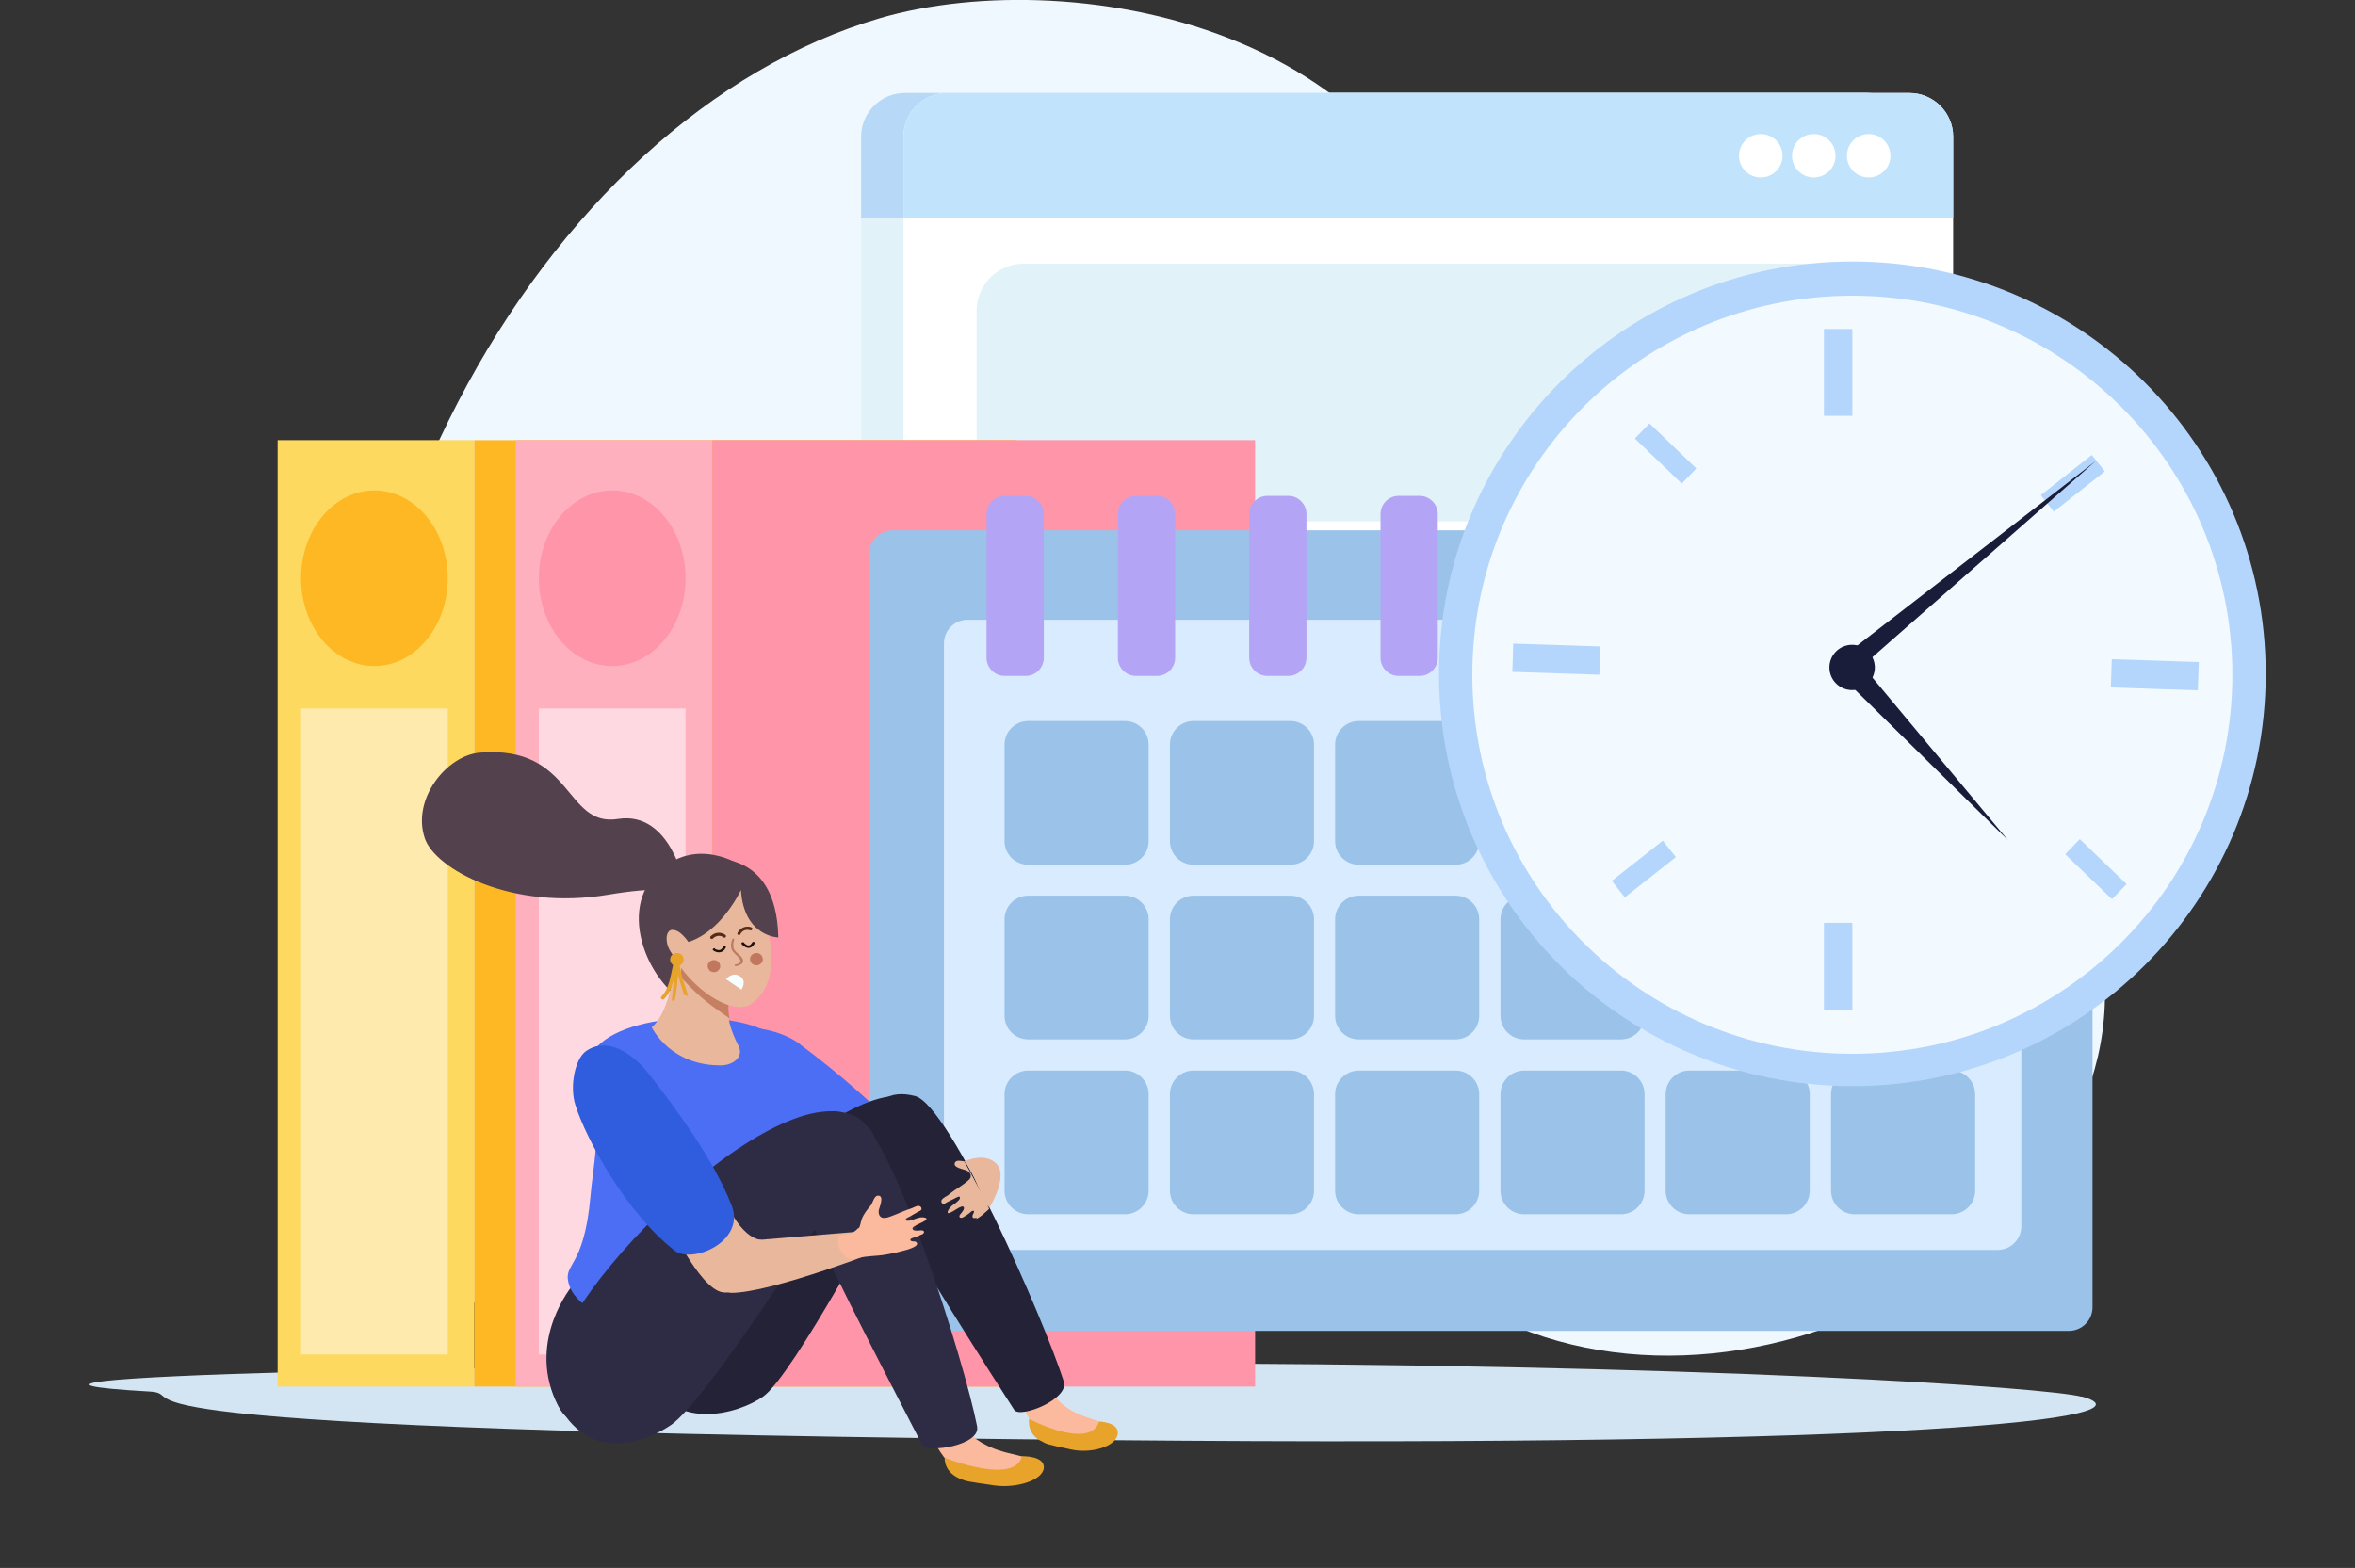 <svg width="488" height="325" viewBox="0 0 488 325" fill="none" xmlns="http://www.w3.org/2000/svg">
<rect x="0" y="0" width="488" height="325" fill="#333333" stroke="none"/>
<g clip-path="url(#clip0_230_35102)">
<path d="M308.87 272.581C247.481 241.762 237.283 254.579 186.093 281.289C130.588 310.25 80.183 265.928 73.612 228.309C54.833 121.027 112.789 24.117 182.366 3.766C222.426 -7.926 300.24 5.283 306.026 75.434C308.625 107.33 294.699 136.388 329.169 148.423C364.816 160.848 419.193 132.083 434.393 192.059C449.446 251.448 366.287 301.444 308.919 272.581H308.87Z" fill="#F0F8FF"/>
<path d="M187.515 19.274H386.88C391.882 19.274 395.951 23.334 395.951 28.324V153.07C395.951 158.06 391.882 162.12 386.88 162.12H187.515C182.513 162.12 178.444 158.06 178.444 153.07V28.324C178.444 23.334 182.513 19.274 187.515 19.274Z" fill="#E1F3F9"/>
<path d="M187.515 19.274H386.88C391.882 19.274 395.951 23.334 395.951 28.324V45.153H178.444V28.324C178.444 23.334 182.513 19.274 187.515 19.274Z" fill="#B7D9F7"/>
<path d="M373.936 32.287C373.936 34.782 375.946 36.787 378.447 36.787C380.948 36.787 382.958 34.782 382.958 32.287C382.958 29.792 380.948 27.786 378.447 27.786C375.946 27.786 373.936 29.792 373.936 32.287Z" fill="white"/>
<path d="M362.56 32.287C362.56 34.782 364.571 36.787 367.071 36.787C369.572 36.787 371.582 34.782 371.582 32.287C371.582 29.792 369.572 27.786 367.071 27.786C364.571 27.786 362.56 29.792 362.56 32.287Z" fill="white"/>
<path d="M351.577 32.287C351.577 34.782 353.587 36.787 356.088 36.787C358.589 36.787 360.599 34.782 360.599 32.287C360.599 29.792 358.589 27.786 356.088 27.786C353.587 27.786 351.577 29.792 351.577 32.287Z" fill="white"/>
<path d="M196.291 19.274H395.657C400.658 19.274 404.728 23.334 404.728 28.324V153.07C404.728 158.06 400.658 162.12 395.657 162.12H196.291C191.29 162.12 187.22 158.06 187.22 153.07V28.324C187.22 23.334 191.29 19.274 196.291 19.274Z" fill="white"/>
<path d="M196.291 19.274H395.657C400.658 19.274 404.728 23.334 404.728 28.324V45.153H187.22V28.324C187.22 23.334 191.29 19.274 196.291 19.274Z" fill="#C1E3FB"/>
<path d="M382.713 32.287C382.713 34.782 384.723 36.787 387.224 36.787C389.724 36.787 391.735 34.782 391.735 32.287C391.735 29.792 389.724 27.786 387.224 27.786C384.723 27.786 382.713 29.792 382.713 32.287Z" fill="white"/>
<path d="M371.337 32.287C371.337 34.782 373.347 36.787 375.848 36.787C378.349 36.787 380.359 34.782 380.359 32.287C380.359 29.792 378.349 27.786 375.848 27.786C373.347 27.786 371.337 29.792 371.337 32.287Z" fill="white"/>
<path d="M360.354 32.287C360.354 34.782 362.364 36.787 364.865 36.787C367.366 36.787 369.376 34.782 369.376 32.287C369.376 29.792 367.366 27.786 364.865 27.786C362.364 27.786 360.354 29.792 360.354 32.287Z" fill="white"/>
<path d="M378.055 54.643H212.178C206.762 54.643 202.371 59.024 202.371 64.427V98.28C202.371 103.683 206.762 108.064 212.178 108.064H378.055C383.471 108.064 387.861 103.683 387.861 98.28V64.427C387.861 59.024 383.471 54.643 378.055 54.643Z" fill="#E1F3F9"/>
<path d="M386.341 114.277H202.371V119.413H386.341V114.277Z" fill="#A9D1EA"/>
<path d="M386.341 126.262H202.371V131.399H386.341V126.262Z" fill="#A9D1EA"/>
<path d="M431.353 289.459C447.926 293.96 396.54 300.026 230.075 298.509C4.183 296.454 41.153 289.019 31.003 288.432C-21.216 285.447 99.354 282.561 227.77 282.561C356.186 282.561 424.782 287.698 431.353 289.508V289.459Z" fill="#D3E5F2"/>
<path d="M98.276 91.235H57.53V287.404H98.276V91.235Z" fill="#FDD95F"/>
<path d="M210.756 91.235H98.276V287.404H210.756V91.235Z" fill="#FEB824"/>
<path d="M92.784 119.853C92.784 129.882 85.969 138.052 77.584 138.052C69.2 138.052 62.384 129.931 62.384 119.853C62.384 109.776 69.2 101.655 77.584 101.655C85.969 101.655 92.784 109.776 92.784 119.853Z" fill="#FEB824"/>
<path d="M92.784 146.857H62.384V280.751H92.784V146.857Z" fill="#FFEAAE"/>
<path d="M147.602 91.235H106.856V287.404H147.602V91.235Z" fill="#FEB0BE"/>
<path d="M260.083 91.235H147.602V287.404H260.083V91.235Z" fill="#FF95A9"/>
<path d="M142.062 119.853C142.062 129.882 135.246 138.052 126.862 138.052C118.477 138.052 111.662 129.931 111.662 119.853C111.662 109.776 118.477 101.655 126.862 101.655C135.246 101.655 142.062 109.776 142.062 119.853Z" fill="#FF95A9"/>
<path d="M142.062 146.857H111.662V280.751H142.062V146.857Z" fill="#FFD9E1"/>
<path d="M428.705 109.923H184.965C182.257 109.923 180.062 112.113 180.062 114.815V270.967C180.062 273.669 182.257 275.859 184.965 275.859H428.705C431.413 275.859 433.608 273.669 433.608 270.967V114.815C433.608 112.113 431.413 109.923 428.705 109.923Z" fill="#9BC3EA"/>
<path d="M413.946 128.463H200.508C197.8 128.463 195.605 130.654 195.605 133.355V254.188C195.605 256.889 197.8 259.08 200.508 259.08H413.946C416.654 259.08 418.85 256.889 418.85 254.188V133.355C418.85 130.654 416.654 128.463 413.946 128.463Z" fill="#D9ECFF"/>
<path d="M212.521 102.78H208.206C206.121 102.78 204.431 104.467 204.431 106.547V136.339C204.431 138.42 206.121 140.106 208.206 140.106H212.521C214.606 140.106 216.297 138.42 216.297 136.339V106.547C216.297 104.467 214.606 102.78 212.521 102.78Z" fill="#B4A4F5"/>
<path d="M239.734 102.78H235.419C233.334 102.78 231.644 104.467 231.644 106.547V136.339C231.644 138.42 233.334 140.106 235.419 140.106H239.734C241.819 140.106 243.51 138.42 243.51 136.339V106.547C243.51 104.467 241.819 102.78 239.734 102.78Z" fill="#B4A4F5"/>
<path d="M266.947 102.78H262.632C260.547 102.78 258.857 104.467 258.857 106.547V136.339C258.857 138.42 260.547 140.106 262.632 140.106H266.947C269.032 140.106 270.723 138.42 270.723 136.339V106.547C270.723 104.467 269.032 102.78 266.947 102.78Z" fill="#B4A4F5"/>
<path d="M294.16 102.78H289.845C287.76 102.78 286.07 104.467 286.07 106.547V136.339C286.07 138.42 287.76 140.106 289.845 140.106H294.16C296.245 140.106 297.936 138.42 297.936 136.339V106.547C297.936 104.467 296.245 102.78 294.16 102.78Z" fill="#B4A4F5"/>
<path d="M321.373 102.78H317.058C314.973 102.78 313.283 104.467 313.283 106.547V136.339C313.283 138.42 314.973 140.106 317.058 140.106H321.373C323.458 140.106 325.149 138.42 325.149 136.339V106.547C325.149 104.467 323.458 102.78 321.373 102.78Z" fill="#B4A4F5"/>
<path d="M348.586 102.78H344.271C342.186 102.78 340.496 104.467 340.496 106.547V136.339C340.496 138.42 342.186 140.106 344.271 140.106H348.586C350.671 140.106 352.362 138.42 352.362 136.339V106.547C352.362 104.467 350.671 102.78 348.586 102.78Z" fill="#B4A4F5"/>
<path d="M375.848 102.78H371.533C369.448 102.78 367.758 104.467 367.758 106.547V136.339C367.758 138.42 369.448 140.106 371.533 140.106H375.848C377.933 140.106 379.624 138.42 379.624 136.339V106.547C379.624 104.467 377.933 102.78 375.848 102.78Z" fill="#B4A4F5"/>
<path d="M403.061 102.78H398.746C396.661 102.78 394.971 104.467 394.971 106.547V136.339C394.971 138.42 396.661 140.106 398.746 140.106H403.061C405.146 140.106 406.837 138.42 406.837 136.339V106.547C406.837 104.467 405.146 102.78 403.061 102.78Z" fill="#B4A4F5"/>
<path d="M233.115 149.45H213.061C210.353 149.45 208.157 151.64 208.157 154.342V174.35C208.157 177.052 210.353 179.242 213.061 179.242H233.115C235.823 179.242 238.018 177.052 238.018 174.35V154.342C238.018 151.64 235.823 149.45 233.115 149.45Z" fill="#9BC3EA"/>
<path d="M267.388 149.45H247.334C244.626 149.45 242.431 151.64 242.431 154.342V174.35C242.431 177.052 244.626 179.242 247.334 179.242H267.388C270.096 179.242 272.292 177.052 272.292 174.35V154.342C272.292 151.64 270.096 149.45 267.388 149.45Z" fill="#9BC3EA"/>
<path d="M301.613 149.45H281.559C278.851 149.45 276.656 151.64 276.656 154.342V174.35C276.656 177.052 278.851 179.242 281.559 179.242H301.613C304.321 179.242 306.516 177.052 306.516 174.35V154.342C306.516 151.64 304.321 149.45 301.613 149.45Z" fill="#9BC3EA"/>
<path d="M335.887 149.45H315.832C313.124 149.45 310.929 151.64 310.929 154.342V174.35C310.929 177.052 313.124 179.242 315.832 179.242H335.887C338.595 179.242 340.79 177.052 340.79 174.35V154.342C340.79 151.64 338.595 149.45 335.887 149.45Z" fill="#9BC3EA"/>
<path d="M370.111 149.45H350.057C347.349 149.45 345.154 151.64 345.154 154.342V174.35C345.154 177.052 347.349 179.242 350.057 179.242H370.111C372.819 179.242 375.015 177.052 375.015 174.35V154.342C375.015 151.64 372.819 149.45 370.111 149.45Z" fill="#9BC3EA"/>
<path d="M404.385 149.45H384.331C381.623 149.45 379.427 151.64 379.427 154.342V174.35C379.427 177.052 381.623 179.242 384.331 179.242H404.385C407.093 179.242 409.288 177.052 409.288 174.35V154.342C409.288 151.64 407.093 149.45 404.385 149.45Z" fill="#9BC3EA"/>
<path d="M233.115 185.651H213.061C210.353 185.651 208.157 187.841 208.157 190.543V210.551C208.157 213.253 210.353 215.443 213.061 215.443H233.115C235.823 215.443 238.018 213.253 238.018 210.551V190.543C238.018 187.841 235.823 185.651 233.115 185.651Z" fill="#9BC3EA"/>
<path d="M267.388 185.651H247.334C244.626 185.651 242.431 187.841 242.431 190.543V210.551C242.431 213.253 244.626 215.443 247.334 215.443H267.388C270.096 215.443 272.292 213.253 272.292 210.551V190.543C272.292 187.841 270.096 185.651 267.388 185.651Z" fill="#9BC3EA"/>
<path d="M301.613 185.651H281.559C278.851 185.651 276.656 187.841 276.656 190.543V210.551C276.656 213.253 278.851 215.443 281.559 215.443H301.613C304.321 215.443 306.516 213.253 306.516 210.551V190.543C306.516 187.841 304.321 185.651 301.613 185.651Z" fill="#9BC3EA"/>
<path d="M335.887 185.651H315.832C313.124 185.651 310.929 187.841 310.929 190.543V210.551C310.929 213.253 313.124 215.443 315.832 215.443H335.887C338.595 215.443 340.79 213.253 340.79 210.551V190.543C340.79 187.841 338.595 185.651 335.887 185.651Z" fill="#9BC3EA"/>
<path d="M370.111 185.651H350.057C347.349 185.651 345.154 187.841 345.154 190.543V210.551C345.154 213.253 347.349 215.443 350.057 215.443H370.111C372.819 215.443 375.015 213.253 375.015 210.551V190.543C375.015 187.841 372.819 185.651 370.111 185.651Z" fill="#9BC3EA"/>
<path d="M404.385 185.651H384.331C381.623 185.651 379.427 187.841 379.427 190.543V210.551C379.427 213.253 381.623 215.443 384.331 215.443H404.385C407.093 215.443 409.288 213.253 409.288 210.551V190.543C409.288 187.841 407.093 185.651 404.385 185.651Z" fill="#9BC3EA"/>
<path d="M233.115 221.9H213.061C210.353 221.9 208.157 224.091 208.157 226.792V246.801C208.157 249.502 210.353 251.693 213.061 251.693H233.115C235.823 251.693 238.018 249.502 238.018 246.801V226.792C238.018 224.091 235.823 221.9 233.115 221.9Z" fill="#9BC3EA"/>
<path d="M267.388 221.9H247.334C244.626 221.9 242.431 224.091 242.431 226.792V246.801C242.431 249.502 244.626 251.693 247.334 251.693H267.388C270.096 251.693 272.292 249.502 272.292 246.801V226.792C272.292 224.091 270.096 221.9 267.388 221.9Z" fill="#9BC3EA"/>
<path d="M301.613 221.9H281.559C278.851 221.9 276.656 224.091 276.656 226.792V246.801C276.656 249.502 278.851 251.693 281.559 251.693H301.613C304.321 251.693 306.516 249.502 306.516 246.801V226.792C306.516 224.091 304.321 221.9 301.613 221.9Z" fill="#9BC3EA"/>
<path d="M335.887 221.9H315.832C313.124 221.9 310.929 224.091 310.929 226.792V246.801C310.929 249.502 313.124 251.693 315.832 251.693H335.887C338.595 251.693 340.79 249.502 340.79 246.801V226.792C340.79 224.091 338.595 221.9 335.887 221.9Z" fill="#9BC3EA"/>
<path d="M370.111 221.9H350.057C347.349 221.9 345.154 224.091 345.154 226.792V246.801C345.154 249.502 347.349 251.693 350.057 251.693H370.111C372.819 251.693 375.015 249.502 375.015 246.801V226.792C375.015 224.091 372.819 221.9 370.111 221.9Z" fill="#9BC3EA"/>
<path d="M404.385 221.9H384.331C381.623 221.9 379.427 224.091 379.427 226.792V246.801C379.427 249.502 381.623 251.693 384.331 251.693H404.385C407.093 251.693 409.288 249.502 409.288 246.801V226.792C409.288 224.091 407.093 221.9 404.385 221.9Z" fill="#9BC3EA"/>
<path d="M165.842 216.47C159.272 211.529 146.818 211.97 143.435 216.47C141.571 218.916 146.769 225.325 148.926 228.798C152.702 234.864 168.294 246.899 181.042 251.301C185.7 252.916 195.164 244.55 189.672 238.142C182.464 229.679 173.05 221.9 165.842 216.519V216.47Z" fill="#4C6EF4"/>
<path d="M211.246 288.872C211.246 288.872 212.913 296.797 218.307 298.656C223.701 300.515 226.495 300.564 230.908 297.726C232.87 296.503 229.29 295.036 225.76 293.96C216.836 291.171 216.836 285.252 216.836 285.252L211.246 288.872Z" fill="#FBB99D"/>
<path d="M213.257 294.106C213.257 294.106 225.76 300.71 227.77 294.644C227.77 294.644 232.036 294.742 231.595 297.335C231.104 299.928 226.005 301.297 222.083 300.466C216.297 299.243 216.934 299.292 216.052 298.852C212.619 297.286 213.257 294.106 213.257 294.106Z" fill="#E8A32B"/>
<path d="M184.426 247.339C184.426 247.339 164.42 285.056 158.095 289.508C153.143 292.981 138.826 297.482 133.334 283.833C127.793 270.087 173.884 221.167 189.133 227.771C202.96 233.739 184.475 247.339 184.475 247.339H184.426Z" fill="#242236"/>
<path d="M220.415 286.279C216.199 273.169 196.831 229.043 189.623 227.184C178.542 224.346 177.806 237.506 184.769 250.812C189.28 259.471 205.313 284.763 210.168 292.247C211.344 294.057 221.641 290.046 220.464 286.279H220.415Z" fill="#242236"/>
<path d="M192.859 297.09C192.859 297.09 195.605 304.869 201.734 306.385C207.863 307.902 211.001 307.804 215.561 304.771C217.572 303.45 213.453 302.227 209.432 301.298C199.282 298.998 198.596 293.177 198.596 293.177L192.81 297.09H192.859Z" fill="#FBB99D"/>
<path d="M195.703 302.129C195.703 302.129 210.217 307.951 211.786 301.836C211.786 301.836 216.542 301.689 216.297 304.282C216.052 306.874 210.56 308.489 206.196 307.902C199.675 306.972 200.41 307.021 199.381 306.679C195.458 305.309 195.752 302.129 195.752 302.129H195.703Z" fill="#E8A32B"/>
<path d="M118.575 266.515C118.575 266.515 109.357 277.522 115.143 290.339C120.929 303.108 122.645 277.816 122.645 277.816C122.645 277.816 124.018 270.184 118.575 266.564V266.515Z" fill="#2D2C44"/>
<path d="M160.498 215.052C154.369 209.035 127.695 209.377 122.547 218.525C122.547 218.525 123.233 223.808 122.645 228.847C124.753 233.446 122.792 242.496 122.351 247.975C121.027 263.189 116.516 261.721 117.889 266.222C120.389 274.343 138.973 277.62 151.476 274.294C155.889 273.12 163.489 261.428 162.361 259.324C152.26 240.881 169.078 248.317 168 238.533C167.411 233.25 162.998 217.449 160.547 215.052H160.498Z" fill="#4C6EF4"/>
<path d="M167.755 239.903C167.362 240.881 166.284 242.349 165.205 243.132C161.92 245.48 157.948 243.719 154.908 241.811C154.271 241.42 153.731 242.447 154.369 242.838C157.654 244.893 161.871 246.605 165.45 244.355C166.97 243.425 168.196 241.86 168.833 240.197C169.078 239.512 168 239.218 167.706 239.903H167.755Z" fill="#2F7EDD"/>
<path d="M150.838 241.811C146.622 246.214 140.787 246.165 136.619 241.615C136.129 241.077 135.344 241.909 135.835 242.447C140.395 247.486 146.965 247.486 151.672 242.594C152.162 242.055 151.329 241.273 150.838 241.811Z" fill="#E08B03"/>
<path d="M170.353 252.475C170.353 252.475 146.278 290.437 139.022 295.378C133.383 299.194 120.831 303.792 114.653 288.872C108.425 273.853 158.488 223.906 175.796 231.048C191.486 237.506 170.353 252.475 170.353 252.475Z" fill="#2D2C44"/>
<path d="M202.47 295.623C199.822 282.121 184.818 234.375 177.169 231.342C165.45 226.597 162.655 239.316 168.294 253.552C171.922 262.749 186.877 291.22 191.045 299.39C192.075 301.346 203.254 299.585 202.47 295.672V295.623Z" fill="#2D2C44"/>
<path d="M136.913 250.616C137.943 251.791 144.758 267.396 149.907 267.885C153.633 268.277 157.85 256.976 157.85 256.976C157.85 256.976 152.751 257.514 148.583 244.208C145.053 233.005 136.913 250.568 136.913 250.568V250.616Z" fill="#E9B79C"/>
<path d="M151.329 267.983C159.909 268.081 183.886 258.59 183.886 258.59L179.326 255.166L149.956 257.612C149.956 257.612 142.748 267.836 151.329 267.934V267.983Z" fill="#E9B79C"/>
<path d="M177.953 254.579C178.297 254.09 178.346 253.307 178.542 252.769C178.934 251.644 179.719 250.714 180.454 249.834C180.846 249.344 181.14 247.779 181.974 247.828C183.347 247.877 182.17 250.323 182.072 250.959C182.023 251.546 182.219 252.182 182.759 252.378C183.102 252.524 183.494 252.426 183.837 252.378C184.965 252.035 186.044 251.546 187.122 251.106C187.711 250.861 188.25 250.665 188.839 250.47C189.28 250.323 189.819 249.98 190.26 249.932C190.604 249.932 190.996 250.176 190.947 250.616C190.898 250.959 190.555 251.008 190.26 251.155C189.672 251.497 189.084 251.839 188.495 252.182C188.348 252.28 187.711 252.524 187.711 252.671C187.613 253.454 189.329 252.769 189.574 252.671C190.26 252.426 190.996 252.182 191.731 252.426C191.83 252.426 191.928 252.475 191.977 252.573C192.026 252.72 191.879 252.867 191.78 252.965C190.996 253.503 190.064 253.747 189.329 254.285C189.231 254.383 189.084 254.481 189.084 254.677C189.182 255.264 190.359 255.068 190.751 255.019C190.996 255.019 191.339 255.019 191.437 255.215C191.535 255.362 191.437 255.557 191.339 255.655C191.241 255.802 191.094 255.851 190.898 255.9C190.457 256.095 190.015 256.34 189.525 256.487C189.28 256.536 188.593 256.682 188.642 257.025C188.642 257.074 188.691 257.123 188.74 257.172C188.937 257.318 189.182 257.318 189.427 257.318C189.672 257.318 189.917 257.416 190.015 257.661C190.113 257.954 189.868 258.199 189.623 258.346C188.74 258.884 187.662 259.128 186.681 259.373C185.651 259.667 184.573 259.862 183.494 260.058C181.484 260.4 179.375 260.303 177.414 260.841C177.12 260.939 176.826 260.987 176.531 261.036C175.943 261.036 175.404 260.694 174.962 260.303C174.178 259.569 173.639 258.444 173.688 257.318C173.688 256.976 173.688 256.242 174.031 256.047C174.227 255.9 174.766 255.949 175.011 255.9C175.404 255.851 175.747 255.802 176.09 255.704C176.728 255.508 177.316 255.166 177.806 254.579H177.953Z" fill="#FBB99D"/>
<path d="M134.609 222.781C130.931 218.036 125.734 214.905 121.468 217.84C119.065 219.503 118.036 225.325 119.213 228.994C121.419 236.087 129.755 251.399 139.806 259.226C143.484 262.064 154.516 257.318 151.623 249.883C147.798 240.099 139.806 229.483 134.609 222.781Z" fill="#305DDE"/>
<path d="M202.371 252.378C202.126 252.475 201.783 252.573 201.587 252.378C201.44 252.182 201.538 251.937 201.587 251.742C201.685 251.546 201.832 251.35 201.832 251.155C201.832 251.106 201.832 251.008 201.783 251.008C201.538 250.812 201.048 251.301 200.901 251.448C200.557 251.742 200.116 251.986 199.724 252.231C199.577 252.329 199.43 252.378 199.282 252.426C199.135 252.426 198.939 252.426 198.841 252.28C198.743 252.084 198.841 251.839 199.037 251.644C199.282 251.35 200.067 250.47 199.626 250.127C199.528 250.029 199.331 250.078 199.184 250.127C198.351 250.421 197.664 251.057 196.831 251.399C196.684 251.448 196.488 251.497 196.39 251.399C196.341 251.301 196.39 251.203 196.39 251.106C196.635 250.421 197.174 249.932 197.762 249.54C198.008 249.393 199.43 248.366 198.743 248.024C198.596 247.975 198.057 248.317 197.91 248.366C197.321 248.66 196.733 248.953 196.144 249.247C195.899 249.393 195.703 249.638 195.36 249.491C195.017 249.345 194.968 248.855 195.213 248.611C195.458 248.268 196.046 248.024 196.39 247.779C196.831 247.437 197.321 247.045 197.811 246.703C198.743 246.067 199.724 245.48 200.557 244.746C200.851 244.501 201.097 244.257 201.146 243.914C201.244 243.376 200.851 242.887 200.361 242.642C199.822 242.349 197.272 242.055 197.91 240.93C198.253 240.392 199.135 240.637 199.822 240.735C201.489 243.719 203.254 247.045 204.97 250.568C204.872 250.665 204.774 250.763 204.676 250.861C203.941 251.497 203.205 252.231 202.322 252.671L202.371 252.378Z" fill="#E9B79C"/>
<path d="M205.068 250.274C205.068 250.274 208.991 243.865 206.539 241.273C204.137 238.68 199.822 240.735 199.822 240.735C199.822 240.735 200.557 241.322 201.783 243.865C202.715 245.822 203.891 249.785 205.068 250.274Z" fill="#E9B79C"/>
<path d="M153.878 179.585C153.878 179.585 144.023 172.687 135.835 181.297C127.646 189.907 135.393 205.855 144.317 208.888C145.151 209.181 140.787 196.658 142.307 193.429C142.454 193.087 142.748 192.793 142.895 192.451C142.993 192.206 142.993 191.912 143.091 191.668C143.287 190.983 143.533 190.298 143.778 189.662C144.268 188.39 144.906 187.167 145.69 185.993C146.867 184.183 148.289 182.52 150.005 181.199C150.642 180.71 151.378 180.221 152.113 179.927C152.457 179.78 153.535 179.34 153.927 179.585H153.878Z" fill="#53424D"/>
<path d="M140.051 195.63C140.051 195.63 152.653 200.278 151.623 201.354C150.593 202.479 151.427 205.317 150.937 207.811C150.446 210.502 151.427 213.682 153.045 216.813C154.173 219.014 151.966 220.775 149.515 220.824C138.875 220.971 135.05 212.948 135.05 212.948C140.002 208.545 140.051 195.679 140.051 195.679V195.63Z" fill="#E9B79C"/>
<path d="M150.986 207.811C151.476 205.317 150.642 202.479 151.672 201.354C152.702 200.229 140.1 195.63 140.1 195.63C140.1 195.63 141.473 198.517 141.081 202.528C145.151 207.029 147.749 208.692 151.182 211.089C150.937 209.915 150.838 208.79 151.035 207.811H150.986Z" fill="#C58063"/>
<path d="M141.915 183.694C141.915 183.694 139.169 167.991 128.038 169.752C116.908 171.513 118.918 154.391 99.403 156.005C92.539 156.592 85.282 165.642 88.028 173.763C90.136 180.074 105.876 188.831 126.028 185.455C146.229 182.08 139.414 188.243 139.414 188.243L141.866 183.694H141.915Z" fill="#53424D"/>
<path d="M153.78 180.857C157.409 185.113 164.371 202.235 155.595 208.154C151.868 210.649 142.993 205.121 139.022 197.196C137.404 193.918 138.188 187.265 141.964 181.884C143.68 179.438 149.613 175.916 153.78 180.906V180.857Z" fill="#E9B79C"/>
<path d="M153.535 184.477C153.535 184.477 147.553 197.538 137.207 195.581C137.207 195.581 135.393 182.911 145.984 178.166C145.984 178.166 160.89 175.182 161.282 194.31C161.282 194.31 154.124 194.212 153.535 184.428V184.477Z" fill="#53424D"/>
<path d="M143.435 196.462C143.435 196.462 141.326 192.597 139.267 192.744C137.207 192.891 137.894 198.468 141.767 199.104C145.592 199.74 144.17 197.538 143.435 196.462Z" fill="#E9B79C"/>
<path d="M139.61 207.811V207.078V207.469L139.218 207.371C139.218 207.371 139.512 204.778 139.708 202.675C139.855 201.305 140.002 199.935 140.1 198.908C140.1 198.712 140.296 198.566 140.493 198.566C140.493 198.566 140.836 198.761 140.836 198.957C140.738 199.984 140.591 201.403 140.444 202.724C140.117 206.116 139.822 207.811 139.561 207.811H139.61Z" fill="#E8A32B"/>
<path d="M137.305 207.176C137.305 207.176 137.158 207.176 137.06 207.078C136.913 206.931 136.913 206.686 137.06 206.54C137.845 205.757 138.335 204.73 138.727 203.36C138.875 202.822 138.973 202.235 139.12 201.696C139.267 201.061 139.365 200.376 139.561 199.74C139.659 199.446 139.757 199.055 140.002 198.761C140.1 198.615 140.346 198.566 140.542 198.663C140.738 198.761 140.787 199.006 140.64 199.153C140.493 199.397 140.395 199.691 140.296 199.935C140.1 200.571 140.002 201.207 139.855 201.843C139.757 202.43 139.61 202.968 139.463 203.555C139.071 205.072 138.482 206.197 137.6 207.078C137.502 207.176 137.404 207.224 137.305 207.176Z" fill="#E8A32B"/>
<path d="M142.405 206.54L142.013 205.904L142.209 206.246L141.816 206.344C141.816 206.344 141.816 206.197 141.718 206.05C141.326 204.876 140.1 201.256 140.002 199.202C140.002 199.006 140.149 198.81 140.345 198.81C140.542 198.81 140.738 198.957 140.738 199.153C140.787 200.473 141.326 202.724 142.405 205.806C142.552 206.246 142.601 206.393 142.356 206.54H142.405Z" fill="#E8A32B"/>
<path d="M141.669 199.006C141.718 198.272 141.179 197.587 140.395 197.538C139.61 197.44 138.924 198.027 138.875 198.761C138.776 199.495 139.365 200.18 140.149 200.229C140.934 200.278 141.62 199.74 141.669 199.006Z" fill="#E8A32B"/>
<path d="M148.142 196.707C148.142 196.707 148.24 196.756 148.289 196.756C148.436 196.804 148.583 196.902 148.73 196.902C149.318 197.049 149.662 196.658 149.907 196.169C150.054 195.875 150.544 196.12 150.397 196.413C149.907 197.489 148.779 197.685 147.798 197C147.504 196.804 147.896 196.413 148.191 196.609L148.142 196.707Z" fill="#1E100C"/>
<path d="M154.173 195.435C154.173 195.435 154.467 195.728 154.663 195.826C155.251 196.169 155.595 195.826 155.889 195.337C156.036 195.043 156.575 195.337 156.379 195.581C156.036 196.169 155.497 196.658 154.712 196.413C154.32 196.266 153.927 195.973 153.682 195.679C153.486 195.435 153.927 195.141 154.173 195.386V195.435Z" fill="#1E100C"/>
<path d="M155.497 192.842C154.614 192.548 153.829 192.842 153.388 193.674C153.192 194.065 152.604 193.674 152.849 193.331C153.437 192.304 154.516 191.815 155.693 192.206C156.085 192.353 155.889 192.94 155.497 192.842Z" fill="#552B19"/>
<path d="M149.956 194.31C149.22 193.771 148.338 193.918 147.7 194.554C147.406 194.848 146.965 194.358 147.259 194.065C148.093 193.233 149.318 193.087 150.299 193.771C150.642 194.016 150.299 194.554 149.956 194.31Z" fill="#552B19"/>
<path d="M152.162 194.701C151.966 195.288 151.868 195.924 152.015 196.511C152.26 197.343 153.192 197.734 153.731 198.468C154.418 199.446 153.731 199.984 152.506 200.278C152.211 200.327 152.113 199.984 152.358 199.935C155.006 199.299 151.966 197.881 151.623 196.805C151.378 196.12 151.476 195.337 151.721 194.701C151.819 194.456 152.26 194.554 152.162 194.799V194.701Z" fill="#BD7C64"/>
<path d="M153.633 205.121C153.633 205.121 154.908 203.311 153.29 202.332C151.672 201.354 150.446 202.968 150.446 202.968L153.633 205.121Z" fill="#F8FFFF"/>
<path d="M146.72 200.62C146.916 201.305 147.651 201.648 148.338 201.452C149.024 201.256 149.416 200.522 149.171 199.886C148.975 199.202 148.24 198.859 147.553 199.055C146.867 199.25 146.475 199.984 146.72 200.62Z" fill="#C0775D"/>
<path d="M157.605 197.832C157.066 197.392 156.232 197.44 155.742 197.979C155.251 198.517 155.349 199.299 155.889 199.789C156.428 200.229 157.262 200.18 157.752 199.642C158.242 199.104 158.144 198.321 157.605 197.832Z" fill="#C0775D"/>
<path d="M383.84 225.129C431.149 225.129 469.5 186.866 469.5 139.666C469.5 92.466 431.149 54.203 383.84 54.203C336.532 54.203 298.181 92.466 298.181 139.666C298.181 186.866 336.532 225.129 383.84 225.129Z" fill="#B5D6FC"/>
<path d="M462.586 139.862C462.586 183.254 427.332 218.427 383.84 218.427C340.349 218.427 305.094 183.254 305.094 139.862C305.094 96.47 340.349 61.296 383.84 61.296C427.332 61.296 462.586 96.47 462.586 139.862Z" fill="#F3FAFF"/>
<path d="M383.84 68.194H377.956V86.197H383.84V68.194Z" fill="#B5D6FC"/>
<path d="M341.803 87.766L338.776 90.902L348.489 100.234L351.516 97.098L341.803 87.766Z" fill="#B5D6FC"/>
<path d="M430.969 173.926L427.941 177.061L437.65 186.396L440.678 183.261L430.969 173.926Z" fill="#B5D6FC"/>
<path d="M433.46 94.296L422.877 102.632L425.581 106.049L436.164 97.713L433.46 94.296Z" fill="#B5D6FC"/>
<path d="M344.567 174.245L333.986 182.585L336.691 186.001L347.272 177.661L344.567 174.245Z" fill="#B5D6FC"/>
<path d="M383.84 191.276H377.956V209.279H383.84V191.276Z" fill="#B5D6FC"/>
<path d="M313.569 133.403L313.378 139.271L331.413 139.855L331.604 133.988L313.569 133.403Z" fill="#B5D6FC"/>
<path d="M437.6 136.633L437.406 142.5L455.44 143.094L455.634 137.227L437.6 136.633Z" fill="#B5D6FC"/>
<path d="M388.498 138.345C388.498 140.938 386.39 143.041 383.791 143.041C381.193 143.041 379.084 140.938 379.084 138.345C379.084 135.752 381.193 133.649 383.791 133.649C386.39 133.649 388.498 135.752 388.498 138.345Z" fill="#191D3A"/>
<path d="M381.193 136.633L434.295 95.54L383.84 139.862L381.193 136.633Z" fill="#191D3A"/>
<path d="M380.653 139.275L416.055 174.106L384.331 136.046L380.653 139.275Z" fill="#191D3A"/>
</g>
<defs>
<clipPath id="clip0_230_35102">
<rect width="451" height="308" fill="white" transform="translate(18.5 -0)"/>
</clipPath>
</defs>
</svg>

